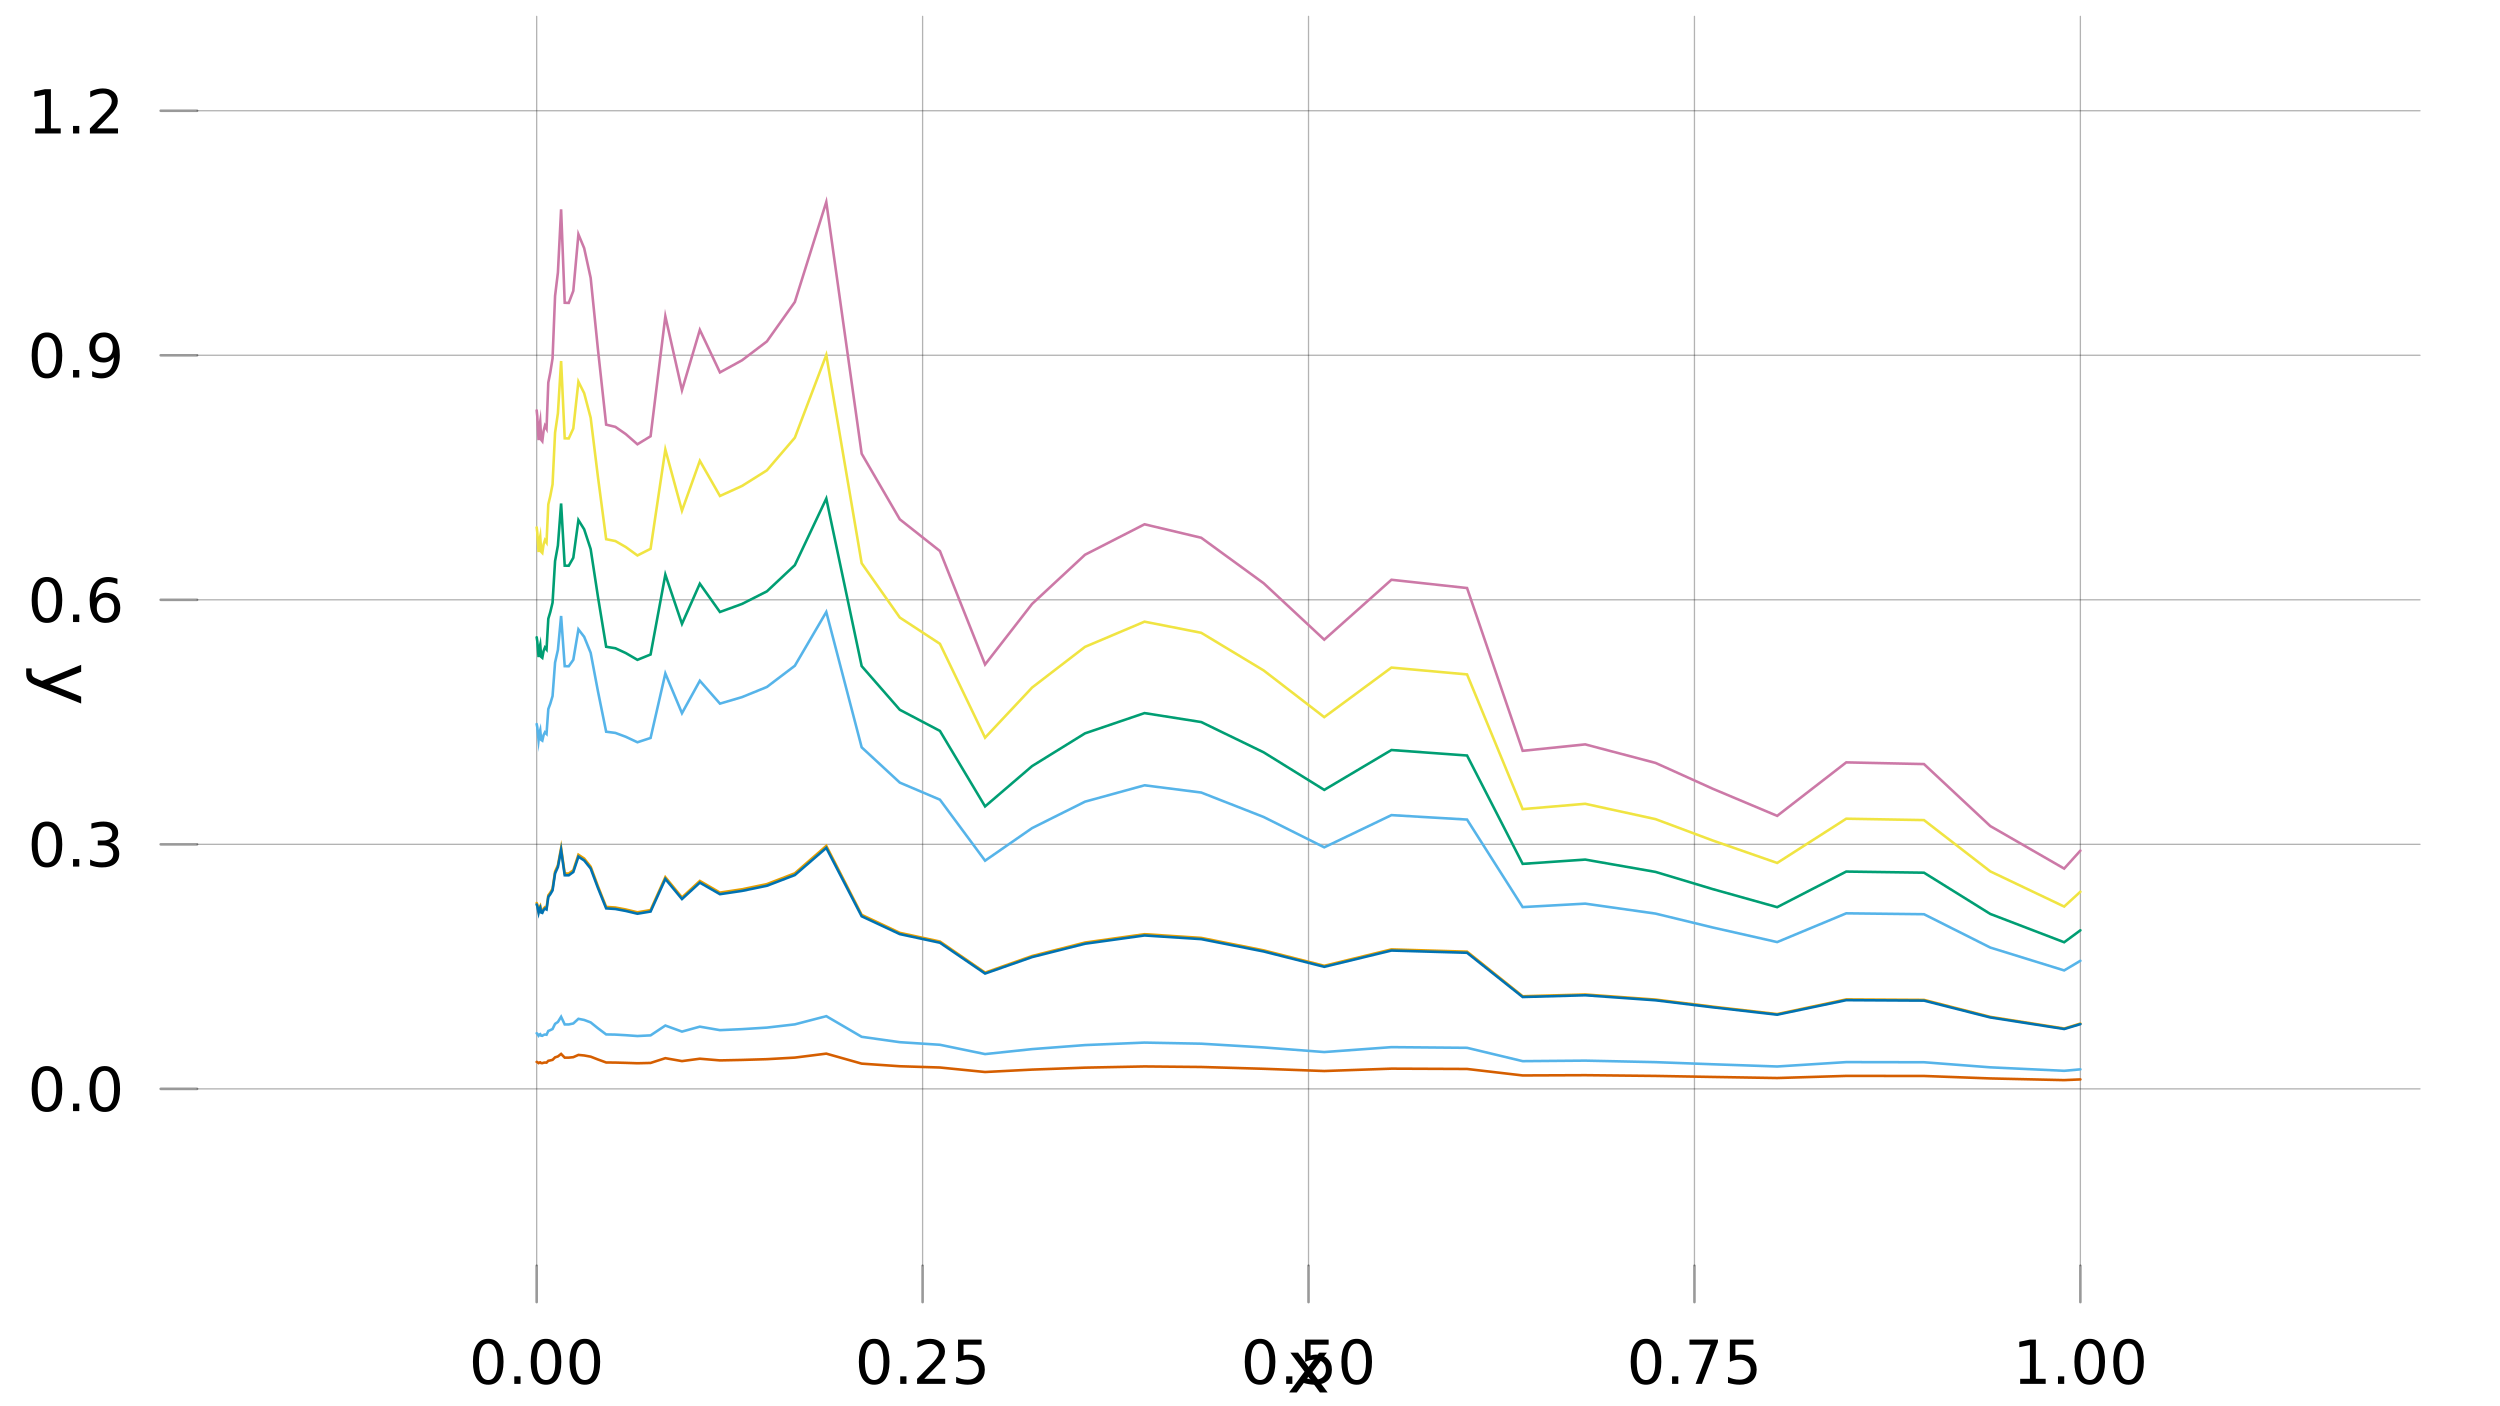 <?xml version="1.0" encoding="UTF-8"?>
<svg xmlns="http://www.w3.org/2000/svg" xmlns:xlink="http://www.w3.org/1999/xlink" width="960pt" height="540pt" viewBox="0 0 960 540" version="1.1">
<defs>
<g>
<symbol overflow="visible" id="glyph0-0">
<path style="stroke:none;" d="M 1.156 4.125 L 1.156 -16.438 L 12.812 -16.438 L 12.812 4.125 Z M 2.469 2.828 L 11.516 2.828 L 11.516 -15.125 L 2.469 -15.125 Z M 2.469 2.828 "/>
</symbol>
<symbol overflow="visible" id="glyph0-1">
<path style="stroke:none;" d="M 7.406 -15.484 C 6.227 -15.484 5.336 -14.898 4.734 -13.734 C 4.141 -12.566 3.844 -10.816 3.844 -8.484 C 3.844 -6.148 4.141 -4.398 4.734 -3.234 C 5.336 -2.066 6.227 -1.484 7.406 -1.484 C 8.602 -1.484 9.5 -2.066 10.094 -3.234 C 10.688 -4.398 10.984 -6.148 10.984 -8.484 C 10.984 -10.816 10.688 -12.566 10.094 -13.734 C 9.5 -14.898 8.602 -15.484 7.406 -15.484 Z M 7.406 -17.297 C 9.312 -17.297 10.766 -16.539 11.766 -15.031 C 12.773 -13.531 13.281 -11.348 13.281 -8.484 C 13.281 -5.617 12.773 -3.43 11.766 -1.922 C 10.766 -0.422 9.312 0.328 7.406 0.328 C 5.5 0.328 4.039 -0.422 3.031 -1.922 C 2.031 -3.43 1.531 -5.617 1.531 -8.484 C 1.531 -11.348 2.031 -13.531 3.031 -15.031 C 4.039 -16.539 5.5 -17.297 7.406 -17.297 Z M 7.406 -17.297 "/>
</symbol>
<symbol overflow="visible" id="glyph0-2">
<path style="stroke:none;" d="M 2.5 -2.891 L 4.891 -2.891 L 4.891 0 L 2.5 0 Z M 2.5 -2.891 "/>
</symbol>
<symbol overflow="visible" id="glyph0-3">
<path style="stroke:none;" d="M 4.469 -1.938 L 12.5 -1.938 L 12.5 0 L 1.703 0 L 1.703 -1.938 C 2.578 -2.844 3.766 -4.055 5.266 -5.578 C 6.773 -7.098 7.723 -8.078 8.109 -8.516 C 8.848 -9.336 9.363 -10.035 9.656 -10.609 C 9.945 -11.18 10.094 -11.75 10.094 -12.312 C 10.094 -13.207 9.773 -13.938 9.141 -14.5 C 8.516 -15.07 7.691 -15.359 6.672 -15.359 C 5.953 -15.359 5.191 -15.234 4.391 -14.984 C 3.586 -14.734 2.734 -14.359 1.828 -13.859 L 1.828 -16.172 C 2.742 -16.547 3.602 -16.828 4.406 -17.016 C 5.219 -17.203 5.957 -17.297 6.625 -17.297 C 8.383 -17.297 9.785 -16.852 10.828 -15.969 C 11.879 -15.094 12.406 -13.922 12.406 -12.453 C 12.406 -11.754 12.273 -11.094 12.016 -10.469 C 11.754 -9.844 11.281 -9.102 10.594 -8.25 C 10.395 -8.031 9.785 -7.395 8.766 -6.344 C 7.754 -5.289 6.32 -3.82 4.469 -1.938 Z M 4.469 -1.938 "/>
</symbol>
<symbol overflow="visible" id="glyph0-4">
<path style="stroke:none;" d="M 2.516 -17 L 11.547 -17 L 11.547 -15.062 L 4.625 -15.062 L 4.625 -10.891 C 4.957 -11.004 5.289 -11.086 5.625 -11.141 C 5.957 -11.203 6.289 -11.234 6.625 -11.234 C 8.52 -11.234 10.02 -10.711 11.125 -9.672 C 12.238 -8.629 12.797 -7.223 12.797 -5.453 C 12.797 -3.617 12.223 -2.195 11.078 -1.188 C 9.941 -0.176 8.336 0.328 6.266 0.328 C 5.555 0.328 4.832 0.266 4.094 0.141 C 3.352 0.023 2.586 -0.148 1.797 -0.391 L 1.797 -2.703 C 2.484 -2.336 3.191 -2.062 3.922 -1.875 C 4.648 -1.695 5.414 -1.609 6.219 -1.609 C 7.539 -1.609 8.582 -1.953 9.344 -2.641 C 10.113 -3.328 10.5 -4.266 10.5 -5.453 C 10.5 -6.641 10.113 -7.578 9.344 -8.266 C 8.582 -8.953 7.539 -9.297 6.219 -9.297 C 5.602 -9.297 4.988 -9.227 4.375 -9.094 C 3.77 -8.957 3.148 -8.742 2.516 -8.453 Z M 2.516 -17 "/>
</symbol>
<symbol overflow="visible" id="glyph0-5">
<path style="stroke:none;" d="M 1.906 -17 L 12.844 -17 L 12.844 -16.016 L 6.672 0 L 4.266 0 L 10.078 -15.062 L 1.906 -15.062 Z M 1.906 -17 "/>
</symbol>
<symbol overflow="visible" id="glyph0-6">
<path style="stroke:none;" d="M 2.891 -1.938 L 6.641 -1.938 L 6.641 -14.906 L 2.562 -14.078 L 2.562 -16.172 L 6.625 -17 L 8.922 -17 L 8.922 -1.938 L 12.688 -1.938 L 12.688 0 L 2.891 0 Z M 2.891 -1.938 "/>
</symbol>
<symbol overflow="visible" id="glyph0-7">
<path style="stroke:none;" d="M 9.453 -9.156 C 10.555 -8.926 11.414 -8.438 12.031 -7.688 C 12.656 -6.945 12.969 -6.031 12.969 -4.938 C 12.969 -3.258 12.391 -1.961 11.234 -1.047 C 10.078 -0.129 8.438 0.328 6.312 0.328 C 5.602 0.328 4.867 0.254 4.109 0.109 C 3.359 -0.023 2.582 -0.234 1.781 -0.516 L 1.781 -2.734 C 2.414 -2.359 3.113 -2.078 3.875 -1.891 C 4.633 -1.703 5.426 -1.609 6.25 -1.609 C 7.688 -1.609 8.781 -1.891 9.531 -2.453 C 10.289 -3.023 10.672 -3.852 10.672 -4.938 C 10.672 -5.938 10.32 -6.719 9.625 -7.281 C 8.926 -7.852 7.945 -8.141 6.688 -8.141 L 4.719 -8.141 L 4.719 -10.031 L 6.781 -10.031 C 7.914 -10.031 8.781 -10.254 9.375 -10.703 C 9.977 -11.16 10.281 -11.812 10.281 -12.656 C 10.281 -13.531 9.969 -14.195 9.344 -14.656 C 8.727 -15.125 7.844 -15.359 6.688 -15.359 C 6.062 -15.359 5.383 -15.289 4.656 -15.156 C 3.938 -15.02 3.145 -14.812 2.281 -14.531 L 2.281 -16.578 C 3.156 -16.816 3.973 -16.992 4.734 -17.109 C 5.504 -17.234 6.223 -17.297 6.891 -17.297 C 8.641 -17.297 10.02 -16.898 11.031 -16.109 C 12.051 -15.316 12.562 -14.242 12.562 -12.891 C 12.562 -11.953 12.289 -11.156 11.75 -10.5 C 11.219 -9.852 10.453 -9.406 9.453 -9.156 Z M 9.453 -9.156 "/>
</symbol>
<symbol overflow="visible" id="glyph0-8">
<path style="stroke:none;" d="M 7.688 -9.406 C 6.656 -9.406 5.836 -9.051 5.234 -8.344 C 4.641 -7.645 4.344 -6.68 4.344 -5.453 C 4.344 -4.234 4.641 -3.266 5.234 -2.547 C 5.836 -1.836 6.656 -1.484 7.688 -1.484 C 8.727 -1.484 9.547 -1.836 10.141 -2.547 C 10.742 -3.266 11.047 -4.234 11.047 -5.453 C 11.047 -6.68 10.742 -7.645 10.141 -8.344 C 9.547 -9.051 8.727 -9.406 7.688 -9.406 Z M 12.266 -16.625 L 12.266 -14.531 C 11.68 -14.801 11.094 -15.004 10.5 -15.141 C 9.914 -15.285 9.336 -15.359 8.766 -15.359 C 7.242 -15.359 6.082 -14.848 5.281 -13.828 C 4.488 -12.805 4.035 -11.258 3.922 -9.188 C 4.367 -9.844 4.926 -10.348 5.594 -10.703 C 6.27 -11.055 7.016 -11.234 7.828 -11.234 C 9.535 -11.234 10.883 -10.711 11.875 -9.672 C 12.863 -8.641 13.359 -7.234 13.359 -5.453 C 13.359 -3.703 12.844 -2.301 11.812 -1.25 C 10.781 -0.195 9.406 0.328 7.688 0.328 C 5.727 0.328 4.227 -0.422 3.188 -1.922 C 2.145 -3.43 1.625 -5.617 1.625 -8.484 C 1.625 -11.172 2.258 -13.312 3.531 -14.906 C 4.812 -16.5 6.523 -17.297 8.672 -17.297 C 9.242 -17.297 9.82 -17.238 10.406 -17.125 C 11 -17.008 11.617 -16.844 12.266 -16.625 Z M 12.266 -16.625 "/>
</symbol>
<symbol overflow="visible" id="glyph0-9">
<path style="stroke:none;" d="M 2.562 -0.359 L 2.562 -2.453 C 3.133 -2.172 3.719 -1.957 4.312 -1.812 C 4.906 -1.676 5.488 -1.609 6.062 -1.609 C 7.57 -1.609 8.727 -2.117 9.531 -3.141 C 10.332 -4.16 10.789 -5.707 10.906 -7.781 C 10.469 -7.133 9.91 -6.633 9.234 -6.281 C 8.555 -5.938 7.805 -5.766 6.984 -5.766 C 5.285 -5.766 3.941 -6.273 2.953 -7.297 C 1.961 -8.328 1.469 -9.734 1.469 -11.516 C 1.469 -13.266 1.984 -14.664 3.016 -15.719 C 4.047 -16.77 5.422 -17.297 7.141 -17.297 C 9.098 -17.297 10.594 -16.539 11.625 -15.031 C 12.664 -13.531 13.188 -11.348 13.188 -8.484 C 13.188 -5.805 12.551 -3.664 11.281 -2.062 C 10.008 -0.469 8.301 0.328 6.156 0.328 C 5.582 0.328 5 0.27 4.406 0.156 C 3.812 0.039 3.195 -0.129 2.562 -0.359 Z M 7.141 -7.562 C 8.172 -7.562 8.988 -7.91 9.594 -8.609 C 10.195 -9.316 10.5 -10.285 10.5 -11.516 C 10.5 -12.742 10.195 -13.711 9.594 -14.422 C 8.988 -15.129 8.172 -15.484 7.141 -15.484 C 6.109 -15.484 5.289 -15.129 4.688 -14.422 C 4.082 -13.711 3.781 -12.742 3.781 -11.516 C 3.781 -10.285 4.082 -9.316 4.688 -8.609 C 5.289 -7.91 6.109 -7.562 7.141 -7.562 Z M 7.141 -7.562 "/>
</symbol>
<symbol overflow="visible" id="glyph1-0">
<path style="stroke:none;" d="M 1.391 4.938 L 1.391 -19.719 L 15.375 -19.719 L 15.375 4.938 Z M 2.969 3.391 L 13.828 3.391 L 13.828 -18.156 L 2.969 -18.156 Z M 2.969 3.391 "/>
</symbol>
<symbol overflow="visible" id="glyph1-1">
<path style="stroke:none;" d="M 15.344 -15.297 L 9.812 -7.859 L 15.641 0 L 12.672 0 L 8.219 -6.016 L 3.766 0 L 0.812 0 L 6.75 -8 L 1.312 -15.297 L 4.281 -15.297 L 8.328 -9.844 L 12.391 -15.297 Z M 15.344 -15.297 "/>
</symbol>
<symbol overflow="visible" id="glyph2-0">
<path style="stroke:none;" d="M -4.938 1.391 L 19.719 1.391 L 19.719 15.375 L -4.938 15.375 Z M -3.391 2.969 L -3.391 13.828 L 18.156 13.828 L 18.156 2.969 Z M -3.391 2.969 "/>
</symbol>
<symbol overflow="visible" id="glyph2-1">
<path style="stroke:none;" d="M -1.422 9 C -3.242 8.289 -4.43 7.598 -4.984 6.922 C -5.535 6.242 -5.812 5.344 -5.812 4.219 L -5.812 2.219 L -3.719 2.219 L -3.719 3.688 C -3.719 4.375 -3.551 4.91 -3.219 5.297 C -2.895 5.68 -2.125 6.102 -0.906 6.562 L 0.25 7.016 L 15.297 0.828 L 15.297 3.5 L 3.328 8.281 L 15.297 13.062 L 15.297 15.719 Z M -1.422 9 "/>
</symbol>
</g>
</defs>
<g id="surface21">
<rect x="0" y="0" width="960" height="540" style="fill:rgb(100%,100%,100%);fill-opacity:1;stroke:none;"/>
<g style="fill:rgb(0%,0%,0%);fill-opacity:1;">
  <use xlink:href="#glyph0-1" x="180.074" y="531.406"/>
</g>
<g style="fill:rgb(0%,0%,0%);fill-opacity:1;">
  <use xlink:href="#glyph0-2" x="194.988" y="531.406"/>
</g>
<g style="fill:rgb(0%,0%,0%);fill-opacity:1;">
  <use xlink:href="#glyph0-1" x="202.262" y="531.406"/>
</g>
<g style="fill:rgb(0%,0%,0%);fill-opacity:1;">
  <use xlink:href="#glyph0-1" x="217.176" y="531.406"/>
</g>
<g style="fill:rgb(0%,0%,0%);fill-opacity:1;">
  <use xlink:href="#glyph0-1" x="328.27" y="531.406"/>
</g>
<g style="fill:rgb(0%,0%,0%);fill-opacity:1;">
  <use xlink:href="#glyph0-2" x="343.184" y="531.406"/>
</g>
<g style="fill:rgb(0%,0%,0%);fill-opacity:1;">
  <use xlink:href="#glyph0-3" x="350.457" y="531.406"/>
</g>
<g style="fill:rgb(0%,0%,0%);fill-opacity:1;">
  <use xlink:href="#glyph0-4" x="365.371" y="531.406"/>
</g>
<g style="fill:rgb(0%,0%,0%);fill-opacity:1;">
  <use xlink:href="#glyph0-1" x="476.461" y="531.406"/>
</g>
<g style="fill:rgb(0%,0%,0%);fill-opacity:1;">
  <use xlink:href="#glyph0-2" x="491.379" y="531.406"/>
</g>
<g style="fill:rgb(0%,0%,0%);fill-opacity:1;">
  <use xlink:href="#glyph0-4" x="498.652" y="531.406"/>
</g>
<g style="fill:rgb(0%,0%,0%);fill-opacity:1;">
  <use xlink:href="#glyph0-1" x="513.566" y="531.406"/>
</g>
<g style="fill:rgb(0%,0%,0%);fill-opacity:1;">
  <use xlink:href="#glyph0-1" x="624.656" y="531.406"/>
</g>
<g style="fill:rgb(0%,0%,0%);fill-opacity:1;">
  <use xlink:href="#glyph0-2" x="639.57" y="531.406"/>
</g>
<g style="fill:rgb(0%,0%,0%);fill-opacity:1;">
  <use xlink:href="#glyph0-5" x="646.848" y="531.406"/>
</g>
<g style="fill:rgb(0%,0%,0%);fill-opacity:1;">
  <use xlink:href="#glyph0-4" x="661.762" y="531.406"/>
</g>
<g style="fill:rgb(0%,0%,0%);fill-opacity:1;">
  <use xlink:href="#glyph0-6" x="772.852" y="531.406"/>
</g>
<g style="fill:rgb(0%,0%,0%);fill-opacity:1;">
  <use xlink:href="#glyph0-2" x="787.766" y="531.406"/>
</g>
<g style="fill:rgb(0%,0%,0%);fill-opacity:1;">
  <use xlink:href="#glyph0-1" x="795.043" y="531.406"/>
</g>
<g style="fill:rgb(0%,0%,0%);fill-opacity:1;">
  <use xlink:href="#glyph0-1" x="809.957" y="531.406"/>
</g>
<g style="fill:rgb(0%,0%,0%);fill-opacity:1;">
  <use xlink:href="#glyph0-1" x="10.629" y="426.668"/>
</g>
<g style="fill:rgb(0%,0%,0%);fill-opacity:1;">
  <use xlink:href="#glyph0-2" x="25.543" y="426.668"/>
</g>
<g style="fill:rgb(0%,0%,0%);fill-opacity:1;">
  <use xlink:href="#glyph0-1" x="32.82" y="426.668"/>
</g>
<g style="fill:rgb(0%,0%,0%);fill-opacity:1;">
  <use xlink:href="#glyph0-1" x="10.629" y="332.77"/>
</g>
<g style="fill:rgb(0%,0%,0%);fill-opacity:1;">
  <use xlink:href="#glyph0-2" x="25.543" y="332.77"/>
</g>
<g style="fill:rgb(0%,0%,0%);fill-opacity:1;">
  <use xlink:href="#glyph0-7" x="32.82" y="332.77"/>
</g>
<g style="fill:rgb(0%,0%,0%);fill-opacity:1;">
  <use xlink:href="#glyph0-1" x="10.629" y="238.867"/>
</g>
<g style="fill:rgb(0%,0%,0%);fill-opacity:1;">
  <use xlink:href="#glyph0-2" x="25.543" y="238.867"/>
</g>
<g style="fill:rgb(0%,0%,0%);fill-opacity:1;">
  <use xlink:href="#glyph0-8" x="32.82" y="238.867"/>
</g>
<g style="fill:rgb(0%,0%,0%);fill-opacity:1;">
  <use xlink:href="#glyph0-1" x="10.629" y="144.969"/>
</g>
<g style="fill:rgb(0%,0%,0%);fill-opacity:1;">
  <use xlink:href="#glyph0-2" x="25.543" y="144.969"/>
</g>
<g style="fill:rgb(0%,0%,0%);fill-opacity:1;">
  <use xlink:href="#glyph0-9" x="32.82" y="144.969"/>
</g>
<g style="fill:rgb(0%,0%,0%);fill-opacity:1;">
  <use xlink:href="#glyph0-6" x="10.629" y="51.25"/>
</g>
<g style="fill:rgb(0%,0%,0%);fill-opacity:1;">
  <use xlink:href="#glyph0-2" x="25.543" y="51.25"/>
</g>
<g style="fill:rgb(0%,0%,0%);fill-opacity:1;">
  <use xlink:href="#glyph0-3" x="32.82" y="51.25"/>
</g>
<g style="fill:rgb(0%,0%,0%);fill-opacity:1;">
  <use xlink:href="#glyph1-1" x="494.18" y="534.715"/>
</g>
<g style="fill:rgb(0%,0%,0%);fill-opacity:1;">
  <use xlink:href="#glyph2-1" x="15.867" y="254.453"/>
</g>
<path style="fill:none;stroke-width:0.5;stroke-linecap:round;stroke-linejoin:miter;stroke:rgb(0%,0%,0%);stroke-opacity:0.3;stroke-miterlimit:10;" d="M 206.082 486.047 L 206.082 6.285 "/>
<path style="fill:none;stroke-width:0.5;stroke-linecap:round;stroke-linejoin:miter;stroke:rgb(0%,0%,0%);stroke-opacity:0.3;stroke-miterlimit:10;" d="M 354.277 486.047 L 354.277 6.285 "/>
<path style="fill:none;stroke-width:0.5;stroke-linecap:round;stroke-linejoin:miter;stroke:rgb(0%,0%,0%);stroke-opacity:0.3;stroke-miterlimit:10;" d="M 502.473 486.047 L 502.473 6.285 "/>
<path style="fill:none;stroke-width:0.5;stroke-linecap:round;stroke-linejoin:miter;stroke:rgb(0%,0%,0%);stroke-opacity:0.3;stroke-miterlimit:10;" d="M 650.668 486.047 L 650.668 6.285 "/>
<path style="fill:none;stroke-width:0.5;stroke-linecap:round;stroke-linejoin:miter;stroke:rgb(0%,0%,0%);stroke-opacity:0.3;stroke-miterlimit:10;" d="M 798.863 486.047 L 798.863 6.285 "/>
<path style="fill:none;stroke-width:0.5;stroke-linecap:round;stroke-linejoin:miter;stroke:rgb(0%,0%,0%);stroke-opacity:0.3;stroke-miterlimit:10;" d="M 75.672 418.125 L 929.273 418.125 "/>
<path style="fill:none;stroke-width:0.5;stroke-linecap:round;stroke-linejoin:miter;stroke:rgb(0%,0%,0%);stroke-opacity:0.3;stroke-miterlimit:10;" d="M 75.672 324.227 L 929.273 324.227 "/>
<path style="fill:none;stroke-width:0.5;stroke-linecap:round;stroke-linejoin:miter;stroke:rgb(0%,0%,0%);stroke-opacity:0.3;stroke-miterlimit:10;" d="M 75.672 230.328 L 929.273 230.328 "/>
<path style="fill:none;stroke-width:0.5;stroke-linecap:round;stroke-linejoin:miter;stroke:rgb(0%,0%,0%);stroke-opacity:0.3;stroke-miterlimit:10;" d="M 75.672 136.426 L 929.273 136.426 "/>
<path style="fill:none;stroke-width:0.5;stroke-linecap:round;stroke-linejoin:miter;stroke:rgb(0%,0%,0%);stroke-opacity:0.3;stroke-miterlimit:10;" d="M 75.672 42.527 L 929.273 42.527 "/>
<path style="fill:none;stroke-width:1;stroke-linecap:round;stroke-linejoin:miter;stroke:rgb(0%,0%,0%);stroke-opacity:0.4;stroke-miterlimit:10;" d="M 206.082 500.004 L 206.082 486.047 "/>
<path style="fill:none;stroke-width:1;stroke-linecap:round;stroke-linejoin:miter;stroke:rgb(0%,0%,0%);stroke-opacity:0.4;stroke-miterlimit:10;" d="M 354.277 500.004 L 354.277 486.047 "/>
<path style="fill:none;stroke-width:1;stroke-linecap:round;stroke-linejoin:miter;stroke:rgb(0%,0%,0%);stroke-opacity:0.4;stroke-miterlimit:10;" d="M 502.473 500.004 L 502.473 486.047 "/>
<path style="fill:none;stroke-width:1;stroke-linecap:round;stroke-linejoin:miter;stroke:rgb(0%,0%,0%);stroke-opacity:0.4;stroke-miterlimit:10;" d="M 650.668 500.004 L 650.668 486.047 "/>
<path style="fill:none;stroke-width:1;stroke-linecap:round;stroke-linejoin:miter;stroke:rgb(0%,0%,0%);stroke-opacity:0.4;stroke-miterlimit:10;" d="M 798.863 500.004 L 798.863 486.047 "/>
<path style="fill:none;stroke-width:1;stroke-linecap:round;stroke-linejoin:miter;stroke:rgb(0%,0%,0%);stroke-opacity:0.4;stroke-miterlimit:10;" d="M 61.703 418.125 L 75.672 418.125 "/>
<path style="fill:none;stroke-width:1;stroke-linecap:round;stroke-linejoin:miter;stroke:rgb(0%,0%,0%);stroke-opacity:0.4;stroke-miterlimit:10;" d="M 61.703 324.227 L 75.672 324.227 "/>
<path style="fill:none;stroke-width:1;stroke-linecap:round;stroke-linejoin:miter;stroke:rgb(0%,0%,0%);stroke-opacity:0.4;stroke-miterlimit:10;" d="M 61.703 230.328 L 75.672 230.328 "/>
<path style="fill:none;stroke-width:1;stroke-linecap:round;stroke-linejoin:miter;stroke:rgb(0%,0%,0%);stroke-opacity:0.4;stroke-miterlimit:10;" d="M 61.703 136.426 L 75.672 136.426 "/>
<path style="fill:none;stroke-width:1;stroke-linecap:round;stroke-linejoin:miter;stroke:rgb(0%,0%,0%);stroke-opacity:0.4;stroke-miterlimit:10;" d="M 61.703 42.527 L 75.672 42.527 "/>
<path style="fill:none;stroke-width:1;stroke-linecap:round;stroke-linejoin:miter;stroke:rgb(33.725%,70.588%,91.373%);stroke-opacity:1;stroke-miterlimit:10;" d="M 206.082 278.043 L 206.309 279.211 L 206.543 281.68 L 206.809 284.176 L 207.109 281.465 L 207.445 280.309 L 207.82 284.113 L 208.246 284.406 L 208.727 282.285 L 209.262 281.199 L 209.867 281.805 L 210.551 272.277 L 211.316 270.203 L 212.18 267.301 L 213.148 254.391 L 214.238 249.559 L 215.465 236.523 L 216.848 255.809 L 218.398 255.84 L 220.148 253.359 L 222.113 241.676 L 224.324 244.547 L 226.812 250.668 L 229.613 265.461 L 232.762 280.977 L 236.305 281.438 L 240.289 282.922 L 244.773 285.031 L 249.82 283.375 L 255.492 258.605 L 261.879 273.871 L 268.738 261.41 L 276.457 270.188 L 284.941 267.688 L 294.48 263.797 L 305.219 255.648 L 317.293 235.004 L 330.879 286.977 L 345.523 300.523 L 360.934 307.078 L 378.266 330.5 L 396.324 317.988 L 416.637 307.84 L 439.488 301.555 L 461.277 304.336 L 485.246 313.727 L 508.508 325.375 L 534.312 313.008 L 563.348 314.715 L 584.699 348.324 L 608.719 346.996 L 635.742 350.828 L 657.711 356.164 L 682.43 361.758 L 708.957 350.715 L 738.801 351.062 L 764.281 363.867 L 792.637 372.641 L 798.863 368.938 "/>
<path style="fill:none;stroke-width:1;stroke-linecap:round;stroke-linejoin:miter;stroke:rgb(90.196%,62.353%,0%);stroke-opacity:1;stroke-miterlimit:10;" d="M 206.082 346.758 L 206.309 347.352 L 206.543 348.609 L 206.809 349.883 L 207.109 348.5 L 207.445 347.914 L 207.82 349.852 L 208.246 350 L 208.727 348.922 L 209.262 348.363 L 209.867 348.676 L 210.551 343.82 L 211.316 342.766 L 212.18 341.285 L 213.148 334.707 L 214.238 332.246 L 215.465 325.605 L 216.848 335.43 L 218.398 335.445 L 220.148 334.184 L 222.113 328.23 L 224.324 329.691 L 226.812 332.812 L 229.613 340.348 L 232.762 348.254 L 236.305 348.488 L 240.289 349.242 L 244.773 350.32 L 249.82 349.473 L 255.492 336.855 L 261.879 344.633 L 268.738 338.285 L 276.457 342.758 L 284.941 341.48 L 294.48 339.5 L 305.219 335.348 L 317.293 324.832 L 330.879 351.309 L 345.523 358.211 L 360.934 361.551 L 378.266 373.484 L 396.324 367.109 L 416.637 361.938 L 439.488 358.734 L 461.277 360.152 L 485.246 364.938 L 508.508 370.871 L 534.312 364.57 L 563.348 365.441 L 584.699 382.562 L 608.719 381.887 L 635.742 383.84 L 657.711 386.559 L 682.43 389.41 L 708.957 383.781 L 738.801 383.961 L 764.281 390.484 L 792.637 394.953 L 798.863 393.066 "/>
<path style="fill:none;stroke-width:1;stroke-linecap:round;stroke-linejoin:miter;stroke:rgb(33.725%,70.588%,91.373%);stroke-opacity:1;stroke-miterlimit:10;" d="M 206.082 396.77 L 206.309 396.949 L 206.543 397.324 L 206.809 397.707 L 207.109 397.293 L 207.445 397.117 L 207.82 397.695 L 208.246 397.742 L 208.727 397.418 L 209.262 397.25 L 209.867 397.344 L 210.551 395.891 L 211.316 395.574 L 212.18 395.133 L 213.148 393.164 L 214.238 392.43 L 215.465 390.441 L 216.848 393.383 L 218.398 393.387 L 220.148 393.008 L 222.113 391.227 L 224.324 391.664 L 226.812 392.598 L 229.613 394.852 L 232.762 397.219 L 236.305 397.289 L 240.289 397.516 L 244.773 397.836 L 249.82 397.582 L 255.492 393.809 L 261.879 396.133 L 268.738 394.234 L 276.457 395.574 L 284.941 395.191 L 294.48 394.598 L 305.219 393.355 L 317.293 390.207 L 330.879 398.133 L 345.523 400.199 L 360.934 401.195 L 378.266 404.77 L 396.324 402.859 L 416.637 401.312 L 439.488 400.355 L 461.277 400.777 L 485.246 402.211 L 508.508 403.988 L 534.312 402.102 L 563.348 402.359 L 584.699 407.484 L 608.719 407.281 L 635.742 407.867 L 657.711 408.68 L 682.43 409.531 L 708.957 407.848 L 738.801 407.902 L 764.281 409.855 L 792.637 411.191 L 798.863 410.629 "/>
<path style="fill:none;stroke-width:1;stroke-linecap:round;stroke-linejoin:miter;stroke:rgb(0%,61.961%,45.098%);stroke-opacity:1;stroke-miterlimit:10;" d="M 206.082 244.727 L 206.309 246.172 L 206.543 249.227 L 206.809 252.316 L 207.109 248.961 L 207.445 247.531 L 207.82 252.242 L 208.246 252.602 L 208.727 249.98 L 209.262 248.633 L 209.867 249.383 L 210.551 237.59 L 211.316 235.023 L 212.18 231.43 L 213.148 215.445 L 214.238 209.465 L 215.465 193.332 L 216.848 217.207 L 218.398 217.242 L 220.148 214.172 L 222.113 199.711 L 224.324 203.262 L 226.812 210.84 L 229.613 229.152 L 232.762 248.359 L 236.305 248.926 L 240.289 250.766 L 244.773 253.379 L 249.82 251.328 L 255.492 220.664 L 261.879 239.562 L 268.738 224.141 L 276.457 235.004 L 284.941 231.906 L 294.48 227.09 L 305.219 217.008 L 317.293 191.449 L 330.879 255.785 L 345.523 272.555 L 360.934 280.668 L 378.266 309.66 L 396.324 294.176 L 416.637 281.609 L 439.488 273.828 L 461.277 277.27 L 485.246 288.895 L 508.508 303.316 L 534.312 288.008 L 563.348 290.117 L 584.699 331.723 L 608.719 330.078 L 635.742 334.82 L 657.711 341.426 L 682.43 348.352 L 708.957 334.68 L 738.801 335.113 L 764.281 350.961 L 792.637 361.824 L 798.863 357.238 "/>
<path style="fill:none;stroke-width:1;stroke-linecap:round;stroke-linejoin:miter;stroke:rgb(94.118%,89.412%,25.882%);stroke-opacity:1;stroke-miterlimit:10;" d="M 206.082 202.535 L 206.309 204.336 L 206.543 208.133 L 206.809 211.977 L 207.109 207.805 L 207.445 206.027 L 207.82 211.883 L 208.246 212.332 L 208.727 209.07 L 209.262 207.395 L 209.867 208.328 L 210.551 193.668 L 211.316 190.477 L 212.18 186.008 L 213.148 166.137 L 214.238 158.699 L 215.465 138.637 L 216.848 168.32 L 218.398 168.367 L 220.148 164.551 L 222.113 146.57 L 224.324 150.988 L 226.812 160.41 L 229.613 183.172 L 232.762 207.055 L 236.305 207.762 L 240.289 210.051 L 244.773 213.297 L 249.82 210.746 L 255.492 172.621 L 261.879 196.117 L 268.738 176.941 L 276.457 190.453 L 284.941 186.602 L 294.48 180.613 L 305.219 168.074 L 317.293 136.301 L 330.879 216.289 L 345.523 237.137 L 360.934 247.223 L 378.266 283.27 L 396.324 264.016 L 416.637 248.398 L 439.488 238.719 L 461.277 243 L 485.246 257.453 L 508.508 275.383 L 534.312 256.352 L 563.348 258.977 L 584.699 310.699 L 608.719 308.656 L 635.742 314.551 L 657.711 322.766 L 682.43 331.375 L 708.957 314.379 L 738.801 314.918 L 764.281 334.621 L 792.637 348.125 L 798.863 342.426 "/>
<path style="fill:none;stroke-width:1;stroke-linecap:round;stroke-linejoin:miter;stroke:rgb(0%,44.706%,69.804%);stroke-opacity:1;stroke-miterlimit:10;" d="M 206.082 347.336 L 206.309 347.926 L 206.543 349.176 L 206.809 350.438 L 207.109 349.066 L 207.445 348.484 L 207.82 350.406 L 208.246 350.555 L 208.727 349.48 L 209.262 348.934 L 209.867 349.238 L 210.551 344.426 L 211.316 343.375 L 212.18 341.91 L 213.148 335.383 L 214.238 332.941 L 215.465 326.355 L 216.848 336.102 L 218.398 336.117 L 220.148 334.863 L 222.113 328.961 L 224.324 330.41 L 226.812 333.504 L 229.613 340.98 L 232.762 348.82 L 236.305 349.051 L 240.289 349.805 L 244.773 350.871 L 249.82 350.031 L 255.492 337.516 L 261.879 345.23 L 268.738 338.934 L 276.457 343.367 L 284.941 342.105 L 294.48 340.137 L 305.219 336.02 L 317.293 325.59 L 330.879 351.852 L 345.523 358.699 L 360.934 362.012 L 378.266 373.844 L 396.324 367.523 L 416.637 362.395 L 439.488 359.219 L 461.277 360.625 L 485.246 365.367 L 508.508 371.258 L 534.312 365.008 L 563.348 365.867 L 584.699 382.852 L 608.719 382.184 L 635.742 384.117 L 657.711 386.816 L 682.43 389.641 L 708.957 384.062 L 738.801 384.238 L 764.281 390.707 L 792.637 395.141 L 798.863 393.27 "/>
<path style="fill:none;stroke-width:1;stroke-linecap:round;stroke-linejoin:miter;stroke:rgb(83.529%,36.863%,0%);stroke-opacity:1;stroke-miterlimit:10;" d="M 206.082 407.773 L 206.309 407.859 L 206.543 408.043 L 206.809 408.227 L 207.109 408.027 L 207.445 407.941 L 207.82 408.223 L 208.246 408.246 L 208.727 408.09 L 209.262 408.008 L 209.867 408.055 L 210.551 407.348 L 211.316 407.195 L 212.18 406.98 L 213.148 406.027 L 214.238 405.672 L 215.465 404.707 L 216.848 406.133 L 218.398 406.133 L 220.148 405.949 L 222.113 405.086 L 224.324 405.301 L 226.812 405.754 L 229.613 406.844 L 232.762 407.992 L 236.305 408.027 L 240.289 408.137 L 244.773 408.293 L 249.82 408.168 L 255.492 406.34 L 261.879 407.465 L 268.738 406.547 L 276.457 407.195 L 284.941 407.012 L 294.48 406.723 L 305.219 406.121 L 317.293 404.594 L 330.879 408.434 L 345.523 409.438 L 360.934 409.922 L 378.266 411.652 L 396.324 410.727 L 416.637 409.977 L 439.488 409.512 L 461.277 409.719 L 485.246 410.41 L 508.508 411.273 L 534.312 410.359 L 563.348 410.484 L 584.699 412.969 L 608.719 412.871 L 635.742 413.152 L 657.711 413.547 L 682.43 413.961 L 708.957 413.145 L 738.801 413.172 L 764.281 414.117 L 792.637 414.766 L 798.863 414.492 "/>
<path style="fill:none;stroke-width:1;stroke-linecap:round;stroke-linejoin:miter;stroke:rgb(80%,47.451%,65.49%);stroke-opacity:1;stroke-miterlimit:10;" d="M 206.082 157.605 L 206.309 159.777 L 206.543 164.371 L 206.809 169.012 L 207.109 163.973 L 207.445 161.824 L 207.82 168.898 L 208.246 169.441 L 208.727 165.5 L 209.262 163.473 L 209.867 164.605 L 210.551 146.887 L 211.316 143.031 L 212.18 137.629 L 213.148 113.617 L 214.238 104.633 L 215.465 80.391 L 216.848 116.258 L 218.398 116.316 L 220.148 111.703 L 222.113 89.977 L 224.324 95.312 L 226.812 106.699 L 229.613 134.207 L 232.762 163.062 L 236.305 163.918 L 240.289 166.684 L 244.773 170.605 L 249.82 167.523 L 255.492 121.457 L 261.879 149.848 L 268.738 126.676 L 276.457 143 L 284.941 138.348 L 294.48 131.109 L 305.219 115.961 L 317.293 77.562 L 330.879 174.223 L 345.523 199.418 L 360.934 211.605 L 378.266 255.164 L 396.324 231.898 L 416.637 213.023 L 439.488 201.328 L 461.277 206.504 L 485.246 223.965 L 508.508 245.633 L 534.312 222.633 L 563.348 225.805 L 584.699 288.312 L 608.719 285.844 L 635.742 292.965 L 657.711 302.891 L 682.43 313.293 L 708.957 292.754 L 738.801 293.406 L 764.281 317.219 L 792.637 333.539 L 798.863 326.648 "/>
</g>
</svg>
